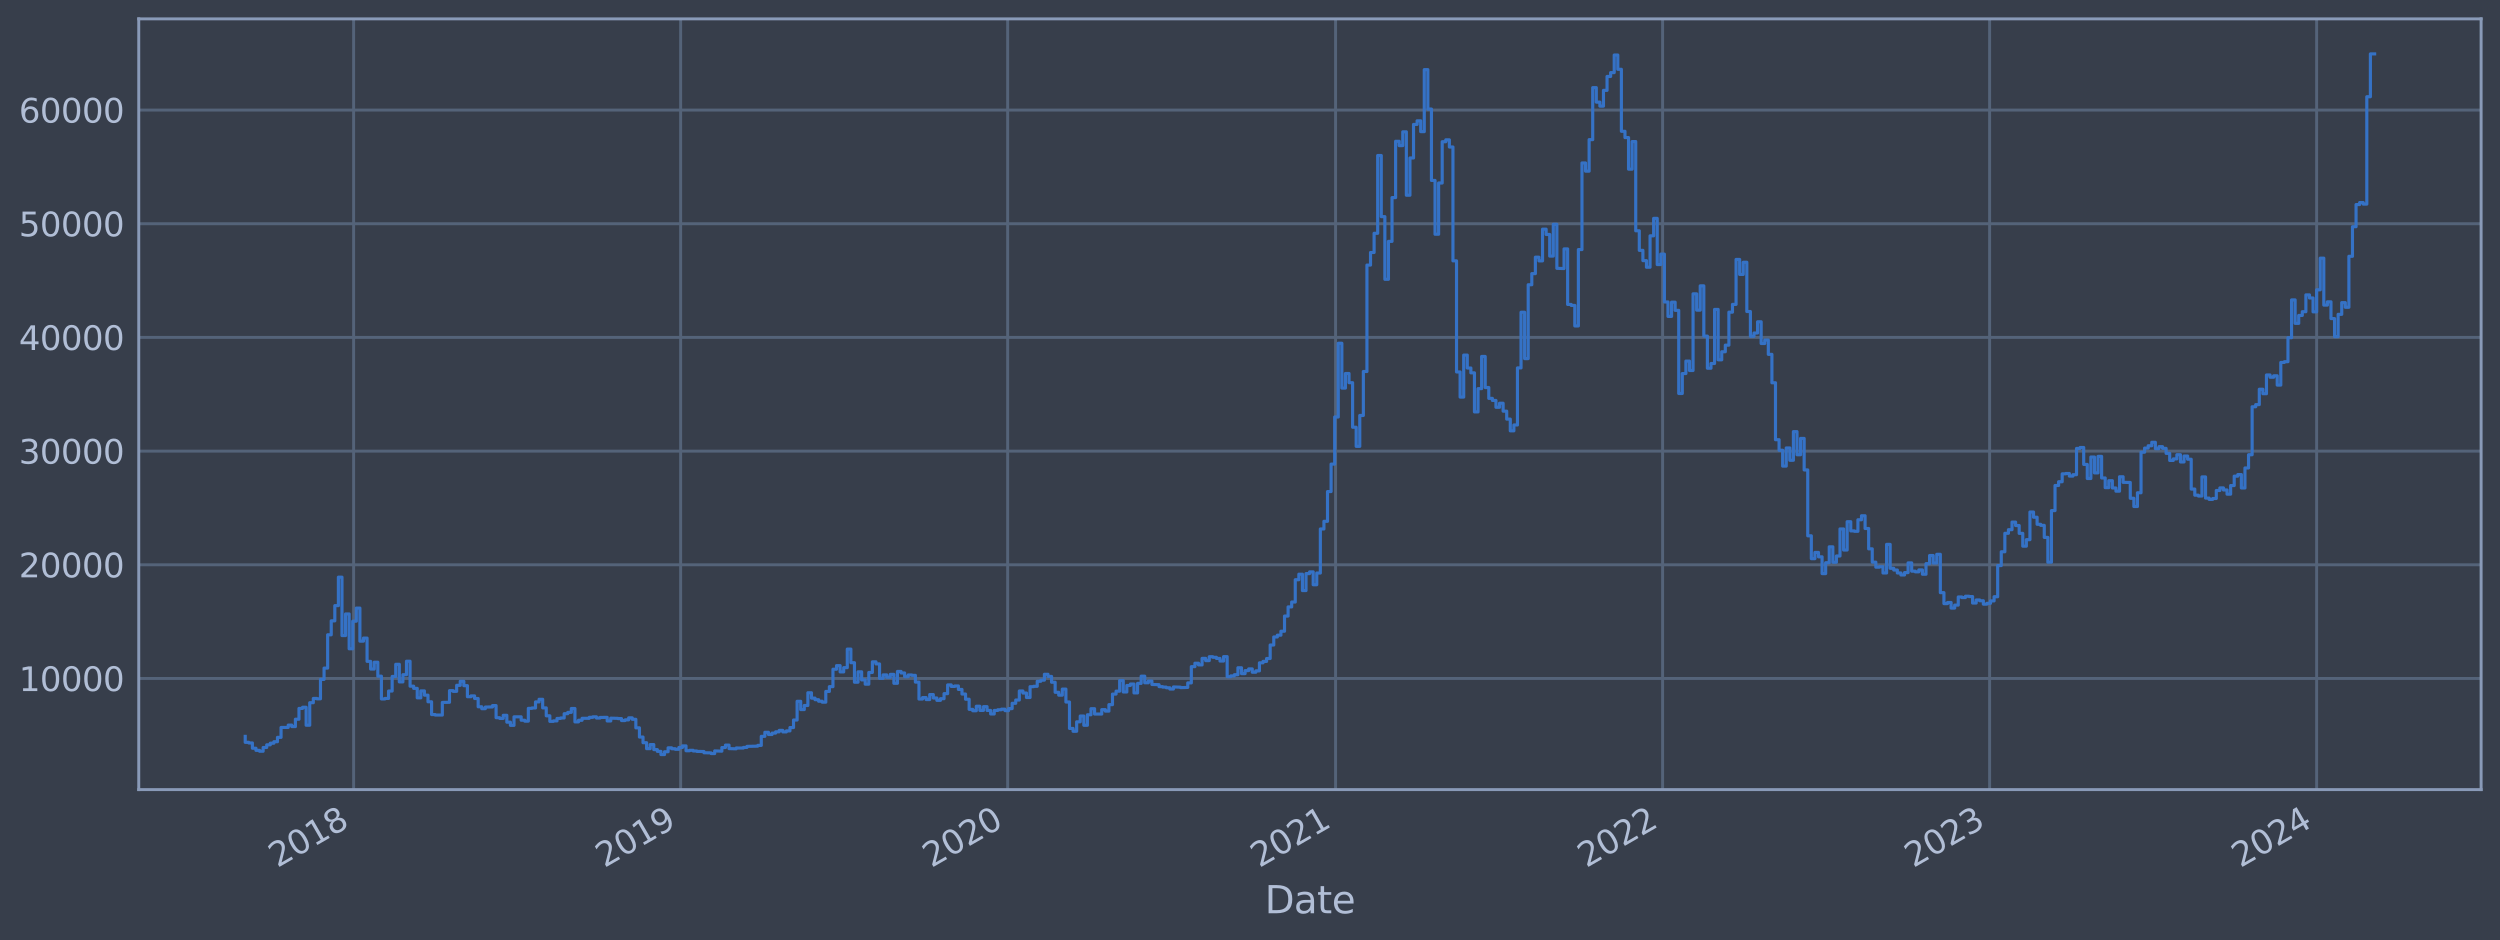 <?xml version="1.0" encoding="utf-8" standalone="no"?>
<!DOCTYPE svg PUBLIC "-//W3C//DTD SVG 1.1//EN"
  "http://www.w3.org/Graphics/SVG/1.1/DTD/svg11.dtd">
<svg xmlns:xlink="http://www.w3.org/1999/xlink" width="952.884pt" height="358.291pt" viewBox="0 0 952.884 358.291" xmlns="http://www.w3.org/2000/svg" version="1.1">
 <defs>
  <style type="text/css">*{stroke-linejoin: round; stroke-linecap: butt}</style>
 </defs>
 <g id="figure_1">
  <g id="patch_1">
   <path d="M 0 358.291 
L 952.884 358.291 
L 952.884 0 
L 0 0 
z
" style="fill: #373e4b"/>
  </g>
  <g id="axes_1">
   <g id="patch_2">
    <path d="M 52.884 300.96 
L 945.684 300.96 
L 945.684 7.2 
L 52.884 7.2 
z
" style="fill: #373e4b"/>
   </g>
   <g id="matplotlib.axis_1">
    <g id="xtick_1">
     <g id="line2d_1">
      <path d="M 134.786 300.96 
L 134.786 7.2 
" clip-path="url(#pb7ef2c028d)" style="fill: none; stroke: #546379; stroke-width: 1.12; stroke-linecap: square"/>
     </g>
     <g id="line2d_2"/>
     <g id="text_1">
      <!-- 2018 -->
      <g style="fill: #b1bed6" transform="translate(105.705 330.885) rotate(-30) scale(0.126 -0.126)">
       <defs>
        <path id="DejaVuSans-32" d="M 1228 531 
L 3431 531 
L 3431 0 
L 469 0 
L 469 531 
Q 828 903 1448 1529 
Q 2069 2156 2228 2338 
Q 2531 2678 2651 2914 
Q 2772 3150 2772 3378 
Q 2772 3750 2511 3984 
Q 2250 4219 1831 4219 
Q 1534 4219 1204 4116 
Q 875 4013 500 3803 
L 500 4441 
Q 881 4594 1212 4672 
Q 1544 4750 1819 4750 
Q 2544 4750 2975 4387 
Q 3406 4025 3406 3419 
Q 3406 3131 3298 2873 
Q 3191 2616 2906 2266 
Q 2828 2175 2409 1742 
Q 1991 1309 1228 531 
z
" transform="scale(0.016)"/>
        <path id="DejaVuSans-30" d="M 2034 4250 
Q 1547 4250 1301 3770 
Q 1056 3291 1056 2328 
Q 1056 1369 1301 889 
Q 1547 409 2034 409 
Q 2525 409 2770 889 
Q 3016 1369 3016 2328 
Q 3016 3291 2770 3770 
Q 2525 4250 2034 4250 
z
M 2034 4750 
Q 2819 4750 3233 4129 
Q 3647 3509 3647 2328 
Q 3647 1150 3233 529 
Q 2819 -91 2034 -91 
Q 1250 -91 836 529 
Q 422 1150 422 2328 
Q 422 3509 836 4129 
Q 1250 4750 2034 4750 
z
" transform="scale(0.016)"/>
        <path id="DejaVuSans-31" d="M 794 531 
L 1825 531 
L 1825 4091 
L 703 3866 
L 703 4441 
L 1819 4666 
L 2450 4666 
L 2450 531 
L 3481 531 
L 3481 0 
L 794 0 
L 794 531 
z
" transform="scale(0.016)"/>
        <path id="DejaVuSans-38" d="M 2034 2216 
Q 1584 2216 1326 1975 
Q 1069 1734 1069 1313 
Q 1069 891 1326 650 
Q 1584 409 2034 409 
Q 2484 409 2743 651 
Q 3003 894 3003 1313 
Q 3003 1734 2745 1975 
Q 2488 2216 2034 2216 
z
M 1403 2484 
Q 997 2584 770 2862 
Q 544 3141 544 3541 
Q 544 4100 942 4425 
Q 1341 4750 2034 4750 
Q 2731 4750 3128 4425 
Q 3525 4100 3525 3541 
Q 3525 3141 3298 2862 
Q 3072 2584 2669 2484 
Q 3125 2378 3379 2068 
Q 3634 1759 3634 1313 
Q 3634 634 3220 271 
Q 2806 -91 2034 -91 
Q 1263 -91 848 271 
Q 434 634 434 1313 
Q 434 1759 690 2068 
Q 947 2378 1403 2484 
z
M 1172 3481 
Q 1172 3119 1398 2916 
Q 1625 2713 2034 2713 
Q 2441 2713 2670 2916 
Q 2900 3119 2900 3481 
Q 2900 3844 2670 4047 
Q 2441 4250 2034 4250 
Q 1625 4250 1398 4047 
Q 1172 3844 1172 3481 
z
" transform="scale(0.016)"/>
       </defs>
       <use xlink:href="#DejaVuSans-32"/>
       <use xlink:href="#DejaVuSans-30" x="63.623"/>
       <use xlink:href="#DejaVuSans-31" x="127.246"/>
       <use xlink:href="#DejaVuSans-38" x="190.869"/>
      </g>
     </g>
    </g>
    <g id="xtick_2">
     <g id="line2d_3">
      <path d="M 259.43 300.96 
L 259.43 7.2 
" clip-path="url(#pb7ef2c028d)" style="fill: none; stroke: #546379; stroke-width: 1.12; stroke-linecap: square"/>
     </g>
     <g id="line2d_4"/>
     <g id="text_2">
      <!-- 2019 -->
      <g style="fill: #b1bed6" transform="translate(230.349 330.885) rotate(-30) scale(0.126 -0.126)">
       <defs>
        <path id="DejaVuSans-39" d="M 703 97 
L 703 672 
Q 941 559 1184 500 
Q 1428 441 1663 441 
Q 2288 441 2617 861 
Q 2947 1281 2994 2138 
Q 2813 1869 2534 1725 
Q 2256 1581 1919 1581 
Q 1219 1581 811 2004 
Q 403 2428 403 3163 
Q 403 3881 828 4315 
Q 1253 4750 1959 4750 
Q 2769 4750 3195 4129 
Q 3622 3509 3622 2328 
Q 3622 1225 3098 567 
Q 2575 -91 1691 -91 
Q 1453 -91 1209 -44 
Q 966 3 703 97 
z
M 1959 2075 
Q 2384 2075 2632 2365 
Q 2881 2656 2881 3163 
Q 2881 3666 2632 3958 
Q 2384 4250 1959 4250 
Q 1534 4250 1286 3958 
Q 1038 3666 1038 3163 
Q 1038 2656 1286 2365 
Q 1534 2075 1959 2075 
z
" transform="scale(0.016)"/>
       </defs>
       <use xlink:href="#DejaVuSans-32"/>
       <use xlink:href="#DejaVuSans-30" x="63.623"/>
       <use xlink:href="#DejaVuSans-31" x="127.246"/>
       <use xlink:href="#DejaVuSans-39" x="190.869"/>
      </g>
     </g>
    </g>
    <g id="xtick_3">
     <g id="line2d_5">
      <path d="M 384.075 300.96 
L 384.075 7.2 
" clip-path="url(#pb7ef2c028d)" style="fill: none; stroke: #546379; stroke-width: 1.12; stroke-linecap: square"/>
     </g>
     <g id="line2d_6"/>
     <g id="text_3">
      <!-- 2020 -->
      <g style="fill: #b1bed6" transform="translate(354.994 330.885) rotate(-30) scale(0.126 -0.126)">
       <use xlink:href="#DejaVuSans-32"/>
       <use xlink:href="#DejaVuSans-30" x="63.623"/>
       <use xlink:href="#DejaVuSans-32" x="127.246"/>
       <use xlink:href="#DejaVuSans-30" x="190.869"/>
      </g>
     </g>
    </g>
    <g id="xtick_4">
     <g id="line2d_7">
      <path d="M 509.061 300.96 
L 509.061 7.2 
" clip-path="url(#pb7ef2c028d)" style="fill: none; stroke: #546379; stroke-width: 1.12; stroke-linecap: square"/>
     </g>
     <g id="line2d_8"/>
     <g id="text_4">
      <!-- 2021 -->
      <g style="fill: #b1bed6" transform="translate(479.98 330.885) rotate(-30) scale(0.126 -0.126)">
       <use xlink:href="#DejaVuSans-32"/>
       <use xlink:href="#DejaVuSans-30" x="63.623"/>
       <use xlink:href="#DejaVuSans-32" x="127.246"/>
       <use xlink:href="#DejaVuSans-31" x="190.869"/>
      </g>
     </g>
    </g>
    <g id="xtick_5">
     <g id="line2d_9">
      <path d="M 633.705 300.96 
L 633.705 7.2 
" clip-path="url(#pb7ef2c028d)" style="fill: none; stroke: #546379; stroke-width: 1.12; stroke-linecap: square"/>
     </g>
     <g id="line2d_10"/>
     <g id="text_5">
      <!-- 2022 -->
      <g style="fill: #b1bed6" transform="translate(604.624 330.885) rotate(-30) scale(0.126 -0.126)">
       <use xlink:href="#DejaVuSans-32"/>
       <use xlink:href="#DejaVuSans-30" x="63.623"/>
       <use xlink:href="#DejaVuSans-32" x="127.246"/>
       <use xlink:href="#DejaVuSans-32" x="190.869"/>
      </g>
     </g>
    </g>
    <g id="xtick_6">
     <g id="line2d_11">
      <path d="M 758.349 300.96 
L 758.349 7.2 
" clip-path="url(#pb7ef2c028d)" style="fill: none; stroke: #546379; stroke-width: 1.12; stroke-linecap: square"/>
     </g>
     <g id="line2d_12"/>
     <g id="text_6">
      <!-- 2023 -->
      <g style="fill: #b1bed6" transform="translate(729.268 330.885) rotate(-30) scale(0.126 -0.126)">
       <defs>
        <path id="DejaVuSans-33" d="M 2597 2516 
Q 3050 2419 3304 2112 
Q 3559 1806 3559 1356 
Q 3559 666 3084 287 
Q 2609 -91 1734 -91 
Q 1441 -91 1130 -33 
Q 819 25 488 141 
L 488 750 
Q 750 597 1062 519 
Q 1375 441 1716 441 
Q 2309 441 2620 675 
Q 2931 909 2931 1356 
Q 2931 1769 2642 2001 
Q 2353 2234 1838 2234 
L 1294 2234 
L 1294 2753 
L 1863 2753 
Q 2328 2753 2575 2939 
Q 2822 3125 2822 3475 
Q 2822 3834 2567 4026 
Q 2313 4219 1838 4219 
Q 1578 4219 1281 4162 
Q 984 4106 628 3988 
L 628 4550 
Q 988 4650 1302 4700 
Q 1616 4750 1894 4750 
Q 2613 4750 3031 4423 
Q 3450 4097 3450 3541 
Q 3450 3153 3228 2886 
Q 3006 2619 2597 2516 
z
" transform="scale(0.016)"/>
       </defs>
       <use xlink:href="#DejaVuSans-32"/>
       <use xlink:href="#DejaVuSans-30" x="63.623"/>
       <use xlink:href="#DejaVuSans-32" x="127.246"/>
       <use xlink:href="#DejaVuSans-33" x="190.869"/>
      </g>
     </g>
    </g>
    <g id="xtick_7">
     <g id="line2d_13">
      <path d="M 882.994 300.96 
L 882.994 7.2 
" clip-path="url(#pb7ef2c028d)" style="fill: none; stroke: #546379; stroke-width: 1.12; stroke-linecap: square"/>
     </g>
     <g id="line2d_14"/>
     <g id="text_7">
      <!-- 2024 -->
      <g style="fill: #b1bed6" transform="translate(853.913 330.885) rotate(-30) scale(0.126 -0.126)">
       <defs>
        <path id="DejaVuSans-34" d="M 2419 4116 
L 825 1625 
L 2419 1625 
L 2419 4116 
z
M 2253 4666 
L 3047 4666 
L 3047 1625 
L 3713 1625 
L 3713 1100 
L 3047 1100 
L 3047 0 
L 2419 0 
L 2419 1100 
L 313 1100 
L 313 1709 
L 2253 4666 
z
" transform="scale(0.016)"/>
       </defs>
       <use xlink:href="#DejaVuSans-32"/>
       <use xlink:href="#DejaVuSans-30" x="63.623"/>
       <use xlink:href="#DejaVuSans-32" x="127.246"/>
       <use xlink:href="#DejaVuSans-34" x="190.869"/>
      </g>
     </g>
    </g>
    <g id="text_8">
     <!-- Date -->
     <g style="fill: #b1bed6" transform="translate(482.075 348.096) scale(0.144 -0.144)">
      <defs>
       <path id="DejaVuSans-44" d="M 1259 4147 
L 1259 519 
L 2022 519 
Q 2988 519 3436 956 
Q 3884 1394 3884 2338 
Q 3884 3275 3436 3711 
Q 2988 4147 2022 4147 
L 1259 4147 
z
M 628 4666 
L 1925 4666 
Q 3281 4666 3915 4102 
Q 4550 3538 4550 2338 
Q 4550 1131 3912 565 
Q 3275 0 1925 0 
L 628 0 
L 628 4666 
z
" transform="scale(0.016)"/>
       <path id="DejaVuSans-61" d="M 2194 1759 
Q 1497 1759 1228 1600 
Q 959 1441 959 1056 
Q 959 750 1161 570 
Q 1363 391 1709 391 
Q 2188 391 2477 730 
Q 2766 1069 2766 1631 
L 2766 1759 
L 2194 1759 
z
M 3341 1997 
L 3341 0 
L 2766 0 
L 2766 531 
Q 2569 213 2275 61 
Q 1981 -91 1556 -91 
Q 1019 -91 701 211 
Q 384 513 384 1019 
Q 384 1609 779 1909 
Q 1175 2209 1959 2209 
L 2766 2209 
L 2766 2266 
Q 2766 2663 2505 2880 
Q 2244 3097 1772 3097 
Q 1472 3097 1187 3025 
Q 903 2953 641 2809 
L 641 3341 
Q 956 3463 1253 3523 
Q 1550 3584 1831 3584 
Q 2591 3584 2966 3190 
Q 3341 2797 3341 1997 
z
" transform="scale(0.016)"/>
       <path id="DejaVuSans-74" d="M 1172 4494 
L 1172 3500 
L 2356 3500 
L 2356 3053 
L 1172 3053 
L 1172 1153 
Q 1172 725 1289 603 
Q 1406 481 1766 481 
L 2356 481 
L 2356 0 
L 1766 0 
Q 1100 0 847 248 
Q 594 497 594 1153 
L 594 3053 
L 172 3053 
L 172 3500 
L 594 3500 
L 594 4494 
L 1172 4494 
z
" transform="scale(0.016)"/>
       <path id="DejaVuSans-65" d="M 3597 1894 
L 3597 1613 
L 953 1613 
Q 991 1019 1311 708 
Q 1631 397 2203 397 
Q 2534 397 2845 478 
Q 3156 559 3463 722 
L 3463 178 
Q 3153 47 2828 -22 
Q 2503 -91 2169 -91 
Q 1331 -91 842 396 
Q 353 884 353 1716 
Q 353 2575 817 3079 
Q 1281 3584 2069 3584 
Q 2775 3584 3186 3129 
Q 3597 2675 3597 1894 
z
M 3022 2063 
Q 3016 2534 2758 2815 
Q 2500 3097 2075 3097 
Q 1594 3097 1305 2825 
Q 1016 2553 972 2059 
L 3022 2063 
z
" transform="scale(0.016)"/>
      </defs>
      <use xlink:href="#DejaVuSans-44"/>
      <use xlink:href="#DejaVuSans-61" x="77.002"/>
      <use xlink:href="#DejaVuSans-74" x="138.281"/>
      <use xlink:href="#DejaVuSans-65" x="177.49"/>
     </g>
    </g>
   </g>
   <g id="matplotlib.axis_2">
    <g id="ytick_1">
     <g id="line2d_15">
      <path d="M 52.884 258.61 
L 945.684 258.61 
" clip-path="url(#pb7ef2c028d)" style="fill: none; stroke: #546379; stroke-width: 1.12; stroke-linecap: square"/>
     </g>
     <g id="line2d_16"/>
     <g id="text_9">
      <!-- 10000 -->
      <g style="fill: #b1bed6" transform="translate(7.2 263.397) scale(0.126 -0.126)">
       <use xlink:href="#DejaVuSans-31"/>
       <use xlink:href="#DejaVuSans-30" x="63.623"/>
       <use xlink:href="#DejaVuSans-30" x="127.246"/>
       <use xlink:href="#DejaVuSans-30" x="190.869"/>
       <use xlink:href="#DejaVuSans-30" x="254.492"/>
      </g>
     </g>
    </g>
    <g id="ytick_2">
     <g id="line2d_17">
      <path d="M 52.884 215.277 
L 945.684 215.277 
" clip-path="url(#pb7ef2c028d)" style="fill: none; stroke: #546379; stroke-width: 1.12; stroke-linecap: square"/>
     </g>
     <g id="line2d_18"/>
     <g id="text_10">
      <!-- 20000 -->
      <g style="fill: #b1bed6" transform="translate(7.2 220.064) scale(0.126 -0.126)">
       <use xlink:href="#DejaVuSans-32"/>
       <use xlink:href="#DejaVuSans-30" x="63.623"/>
       <use xlink:href="#DejaVuSans-30" x="127.246"/>
       <use xlink:href="#DejaVuSans-30" x="190.869"/>
       <use xlink:href="#DejaVuSans-30" x="254.492"/>
      </g>
     </g>
    </g>
    <g id="ytick_3">
     <g id="line2d_19">
      <path d="M 52.884 171.945 
L 945.684 171.945 
" clip-path="url(#pb7ef2c028d)" style="fill: none; stroke: #546379; stroke-width: 1.12; stroke-linecap: square"/>
     </g>
     <g id="line2d_20"/>
     <g id="text_11">
      <!-- 30000 -->
      <g style="fill: #b1bed6" transform="translate(7.2 176.732) scale(0.126 -0.126)">
       <use xlink:href="#DejaVuSans-33"/>
       <use xlink:href="#DejaVuSans-30" x="63.623"/>
       <use xlink:href="#DejaVuSans-30" x="127.246"/>
       <use xlink:href="#DejaVuSans-30" x="190.869"/>
       <use xlink:href="#DejaVuSans-30" x="254.492"/>
      </g>
     </g>
    </g>
    <g id="ytick_4">
     <g id="line2d_21">
      <path d="M 52.884 128.613 
L 945.684 128.613 
" clip-path="url(#pb7ef2c028d)" style="fill: none; stroke: #546379; stroke-width: 1.12; stroke-linecap: square"/>
     </g>
     <g id="line2d_22"/>
     <g id="text_12">
      <!-- 40000 -->
      <g style="fill: #b1bed6" transform="translate(7.2 133.4) scale(0.126 -0.126)">
       <use xlink:href="#DejaVuSans-34"/>
       <use xlink:href="#DejaVuSans-30" x="63.623"/>
       <use xlink:href="#DejaVuSans-30" x="127.246"/>
       <use xlink:href="#DejaVuSans-30" x="190.869"/>
       <use xlink:href="#DejaVuSans-30" x="254.492"/>
      </g>
     </g>
    </g>
    <g id="ytick_5">
     <g id="line2d_23">
      <path d="M 52.884 85.28 
L 945.684 85.28 
" clip-path="url(#pb7ef2c028d)" style="fill: none; stroke: #546379; stroke-width: 1.12; stroke-linecap: square"/>
     </g>
     <g id="line2d_24"/>
     <g id="text_13">
      <!-- 50000 -->
      <g style="fill: #b1bed6" transform="translate(7.2 90.067) scale(0.126 -0.126)">
       <defs>
        <path id="DejaVuSans-35" d="M 691 4666 
L 3169 4666 
L 3169 4134 
L 1269 4134 
L 1269 2991 
Q 1406 3038 1543 3061 
Q 1681 3084 1819 3084 
Q 2600 3084 3056 2656 
Q 3513 2228 3513 1497 
Q 3513 744 3044 326 
Q 2575 -91 1722 -91 
Q 1428 -91 1123 -41 
Q 819 9 494 109 
L 494 744 
Q 775 591 1075 516 
Q 1375 441 1709 441 
Q 2250 441 2565 725 
Q 2881 1009 2881 1497 
Q 2881 1984 2565 2268 
Q 2250 2553 1709 2553 
Q 1456 2553 1204 2497 
Q 953 2441 691 2322 
L 691 4666 
z
" transform="scale(0.016)"/>
       </defs>
       <use xlink:href="#DejaVuSans-35"/>
       <use xlink:href="#DejaVuSans-30" x="63.623"/>
       <use xlink:href="#DejaVuSans-30" x="127.246"/>
       <use xlink:href="#DejaVuSans-30" x="190.869"/>
       <use xlink:href="#DejaVuSans-30" x="254.492"/>
      </g>
     </g>
    </g>
    <g id="ytick_6">
     <g id="line2d_25">
      <path d="M 52.884 41.948 
L 945.684 41.948 
" clip-path="url(#pb7ef2c028d)" style="fill: none; stroke: #546379; stroke-width: 1.12; stroke-linecap: square"/>
     </g>
     <g id="line2d_26"/>
     <g id="text_14">
      <!-- 60000 -->
      <g style="fill: #b1bed6" transform="translate(7.2 46.735) scale(0.126 -0.126)">
       <defs>
        <path id="DejaVuSans-36" d="M 2113 2584 
Q 1688 2584 1439 2293 
Q 1191 2003 1191 1497 
Q 1191 994 1439 701 
Q 1688 409 2113 409 
Q 2538 409 2786 701 
Q 3034 994 3034 1497 
Q 3034 2003 2786 2293 
Q 2538 2584 2113 2584 
z
M 3366 4563 
L 3366 3988 
Q 3128 4100 2886 4159 
Q 2644 4219 2406 4219 
Q 1781 4219 1451 3797 
Q 1122 3375 1075 2522 
Q 1259 2794 1537 2939 
Q 1816 3084 2150 3084 
Q 2853 3084 3261 2657 
Q 3669 2231 3669 1497 
Q 3669 778 3244 343 
Q 2819 -91 2113 -91 
Q 1303 -91 875 529 
Q 447 1150 447 2328 
Q 447 3434 972 4092 
Q 1497 4750 2381 4750 
Q 2619 4750 2861 4703 
Q 3103 4656 3366 4563 
z
" transform="scale(0.016)"/>
       </defs>
       <use xlink:href="#DejaVuSans-36"/>
       <use xlink:href="#DejaVuSans-30" x="63.623"/>
       <use xlink:href="#DejaVuSans-30" x="127.246"/>
       <use xlink:href="#DejaVuSans-30" x="190.869"/>
       <use xlink:href="#DejaVuSans-30" x="254.492"/>
      </g>
     </g>
    </g>
   </g>
   <g id="line2d_27">
    <path d="M 93.466 280.673 
L 93.466 282.941 
L 94.832 282.941 
L 94.832 283.175 
L 96.198 283.175 
L 96.198 285.193 
L 97.563 285.193 
L 97.563 286.002 
L 98.929 286.002 
L 98.929 286.338 
L 100.295 286.338 
L 100.295 284.904 
L 101.661 284.904 
L 101.661 283.897 
L 103.027 283.897 
L 103.027 283.273 
L 104.393 283.273 
L 104.393 282.705 
L 105.759 282.705 
L 105.759 281.046 
L 107.125 281.046 
L 107.125 277.279 
L 109.857 277.255 
L 109.857 276.373 
L 111.223 276.373 
L 111.223 276.94 
L 112.589 276.94 
L 112.589 274.14 
L 113.955 274.14 
L 113.955 270.024 
L 115.321 270.024 
L 115.321 269.58 
L 116.687 269.58 
L 116.687 276.419 
L 118.053 276.419 
L 118.053 267.845 
L 119.419 267.845 
L 119.419 266.224 
L 120.785 266.224 
L 120.785 266.354 
L 122.151 266.354 
L 122.151 258.961 
L 123.517 258.961 
L 123.517 254.654 
L 124.883 254.654 
L 124.883 241.953 
L 126.249 241.953 
L 126.249 236.645 
L 127.615 236.645 
L 127.615 230.842 
L 128.981 230.842 
L 128.981 219.993 
L 130.347 219.993 
L 130.347 242.245 
L 131.713 242.245 
L 131.713 234.006 
L 133.079 234.006 
L 133.079 247.289 
L 134.445 247.289 
L 134.445 236.774 
L 135.811 236.774 
L 135.811 231.774 
L 137.176 231.774 
L 137.176 244.373 
L 138.542 244.373 
L 138.542 243.209 
L 139.908 243.209 
L 139.908 252.082 
L 141.274 252.082 
L 141.274 255.007 
L 142.64 255.007 
L 142.64 252.407 
L 144.006 252.407 
L 144.006 257.726 
L 145.372 257.726 
L 145.372 266.401 
L 146.738 266.401 
L 146.738 266.214 
L 148.104 266.214 
L 148.104 263.395 
L 149.47 263.395 
L 149.47 257.836 
L 150.836 257.836 
L 150.836 253.211 
L 152.202 253.211 
L 152.202 259.911 
L 153.568 259.911 
L 153.568 257.17 
L 154.934 257.17 
L 154.934 252.037 
L 156.3 252.037 
L 156.3 261.537 
L 157.666 261.537 
L 157.666 262.38 
L 159.032 262.38 
L 159.032 265.985 
L 160.398 265.985 
L 160.398 263.333 
L 161.764 263.333 
L 161.764 264.963 
L 163.13 264.963 
L 163.13 267.49 
L 164.496 267.49 
L 164.496 272.357 
L 165.862 272.357 
L 165.862 272.534 
L 168.594 272.544 
L 168.594 267.73 
L 171.326 267.678 
L 171.326 263.244 
L 172.692 263.244 
L 172.692 263.506 
L 174.058 263.506 
L 174.058 261.217 
L 175.424 261.217 
L 175.424 259.679 
L 176.789 259.679 
L 176.789 261.343 
L 178.155 261.343 
L 178.155 265.557 
L 179.521 265.557 
L 179.521 265.235 
L 180.887 265.235 
L 180.887 266.227 
L 182.253 266.227 
L 182.253 269.391 
L 183.619 269.391 
L 183.619 270.116 
L 184.985 270.116 
L 184.985 269.488 
L 187.717 269.462 
L 187.717 268.942 
L 189.083 268.942 
L 189.083 273.546 
L 190.449 273.546 
L 190.449 273.825 
L 191.815 273.825 
L 191.815 272.646 
L 193.181 272.646 
L 193.181 275.262 
L 194.547 275.262 
L 194.547 276.471 
L 195.913 276.471 
L 195.913 273.228 
L 198.645 273.219 
L 198.645 274.516 
L 200.011 274.516 
L 200.011 274.864 
L 201.377 274.864 
L 201.377 270.001 
L 202.743 270.001 
L 202.743 269.847 
L 204.109 269.847 
L 204.109 267.537 
L 205.475 267.537 
L 205.475 266.533 
L 206.841 266.533 
L 206.841 269.812 
L 208.207 269.812 
L 208.207 272.83 
L 209.573 272.83 
L 209.573 274.955 
L 210.939 274.955 
L 210.939 274.77 
L 212.305 274.77 
L 212.305 273.834 
L 213.671 273.834 
L 213.671 273.664 
L 215.037 273.664 
L 215.037 272.037 
L 216.402 272.037 
L 216.402 271.528 
L 217.768 271.528 
L 217.768 270.053 
L 219.134 270.053 
L 219.134 275.145 
L 220.5 275.145 
L 220.5 274.53 
L 221.866 274.53 
L 221.866 273.787 
L 224.598 273.793 
L 224.598 273.414 
L 225.964 273.414 
L 225.964 273.219 
L 227.33 273.219 
L 227.33 273.684 
L 228.696 273.684 
L 228.696 273.457 
L 231.428 273.425 
L 231.428 274.794 
L 232.794 274.794 
L 232.794 273.734 
L 235.526 273.803 
L 235.526 273.897 
L 236.892 273.897 
L 236.892 274.636 
L 238.258 274.636 
L 238.258 274.377 
L 239.624 274.377 
L 239.624 273.616 
L 240.99 273.616 
L 240.99 274.172 
L 242.356 274.172 
L 242.356 277.421 
L 243.722 277.421 
L 243.722 280.931 
L 245.088 280.931 
L 245.088 283.08 
L 246.454 283.08 
L 246.454 285.353 
L 247.82 285.353 
L 247.82 283.794 
L 249.186 283.794 
L 249.186 285.714 
L 250.552 285.714 
L 250.552 286.393 
L 251.918 286.393 
L 251.918 287.607 
L 253.284 287.607 
L 253.284 286.531 
L 254.65 286.531 
L 254.65 285.043 
L 256.015 285.043 
L 256.015 285.383 
L 257.381 285.383 
L 257.381 285.604 
L 258.747 285.604 
L 258.747 284.907 
L 260.113 284.907 
L 260.113 284.298 
L 261.479 284.298 
L 261.479 286.142 
L 262.845 286.142 
L 262.845 285.985 
L 264.211 285.985 
L 264.211 286.231 
L 265.577 286.231 
L 265.577 286.397 
L 268.309 286.445 
L 268.309 286.906 
L 271.041 286.966 
L 271.041 287.232 
L 272.407 287.232 
L 272.407 286.215 
L 275.139 286.307 
L 275.139 284.928 
L 276.505 284.928 
L 276.505 284.004 
L 277.871 284.004 
L 277.871 285.332 
L 280.603 285.413 
L 280.603 285.1 
L 283.335 285.124 
L 283.335 284.884 
L 284.701 284.884 
L 284.701 284.483 
L 288.799 284.399 
L 288.799 284.114 
L 290.165 284.114 
L 290.165 280.661 
L 291.531 280.661 
L 291.531 279.112 
L 292.897 279.112 
L 292.897 279.96 
L 294.263 279.96 
L 294.263 279.424 
L 295.629 279.424 
L 295.629 278.936 
L 296.994 278.936 
L 296.994 278.394 
L 298.36 278.394 
L 298.36 278.97 
L 299.726 278.97 
L 299.726 278.585 
L 301.092 278.585 
L 301.092 277.31 
L 302.458 277.31 
L 302.458 274.435 
L 303.824 274.435 
L 303.824 267.308 
L 305.19 267.308 
L 305.19 270.461 
L 306.556 270.461 
L 306.556 268.897 
L 307.922 268.897 
L 307.922 264.05 
L 309.288 264.05 
L 309.288 266.096 
L 310.654 266.096 
L 310.654 266.692 
L 312.02 266.692 
L 312.02 267.284 
L 313.386 267.284 
L 313.386 267.633 
L 314.752 267.633 
L 314.752 263.552 
L 316.118 263.552 
L 316.118 261.722 
L 317.484 261.722 
L 317.484 255.08 
L 318.85 255.08 
L 318.85 253.701 
L 320.216 253.701 
L 320.216 256.102 
L 321.582 256.102 
L 321.582 254.471 
L 322.948 254.471 
L 322.948 247.401 
L 324.314 247.401 
L 324.314 252.59 
L 325.68 252.59 
L 325.68 260.021 
L 327.046 260.021 
L 327.046 256.064 
L 328.412 256.064 
L 328.412 259.151 
L 329.778 259.151 
L 329.778 260.771 
L 331.144 260.771 
L 331.144 256.315 
L 332.51 256.315 
L 332.51 252.259 
L 333.876 252.259 
L 333.876 253.054 
L 335.242 253.054 
L 335.242 258.536 
L 336.607 258.536 
L 336.607 257.233 
L 337.973 257.233 
L 337.973 258.124 
L 339.339 258.124 
L 339.339 257.049 
L 340.705 257.049 
L 340.705 260.438 
L 342.071 260.438 
L 342.071 255.918 
L 343.437 255.918 
L 343.437 256.499 
L 344.803 256.499 
L 344.803 257.919 
L 346.169 257.919 
L 346.169 257.265 
L 347.535 257.265 
L 347.535 257.414 
L 348.901 257.414 
L 348.901 259.982 
L 350.267 259.982 
L 350.267 266.436 
L 351.633 266.436 
L 351.633 265.877 
L 352.999 265.877 
L 352.999 266.636 
L 354.365 266.636 
L 354.365 264.729 
L 355.731 264.729 
L 355.731 266.047 
L 357.097 266.047 
L 357.097 266.943 
L 358.463 266.943 
L 358.463 266.312 
L 359.829 266.312 
L 359.829 264.387 
L 361.195 264.387 
L 361.195 261.065 
L 362.561 261.065 
L 362.561 261.638 
L 363.927 261.638 
L 363.927 261.455 
L 365.293 261.455 
L 365.293 262.782 
L 366.659 262.782 
L 366.659 264.536 
L 368.025 264.536 
L 368.025 266.514 
L 369.391 266.514 
L 369.391 270.369 
L 370.757 270.369 
L 370.757 270.9 
L 372.123 270.9 
L 372.123 269.193 
L 373.489 269.193 
L 373.489 270.774 
L 374.855 270.774 
L 374.855 269.346 
L 376.22 269.346 
L 376.22 270.79 
L 377.586 270.79 
L 377.586 272.131 
L 378.952 272.131 
L 378.952 270.785 
L 380.318 270.785 
L 380.318 270.523 
L 381.684 270.523 
L 381.684 270.305 
L 383.05 270.305 
L 383.05 270.848 
L 384.416 270.848 
L 384.416 270.086 
L 385.782 270.086 
L 385.782 268.065 
L 387.148 268.065 
L 387.148 266.82 
L 388.514 266.82 
L 388.514 263.375 
L 389.88 263.375 
L 389.88 264.146 
L 391.246 264.146 
L 391.246 265.858 
L 392.612 265.858 
L 392.612 261.73 
L 393.978 261.73 
L 393.978 261.58 
L 395.344 261.58 
L 395.344 259.669 
L 396.71 259.669 
L 396.71 259.239 
L 398.076 259.239 
L 398.076 257.013 
L 399.442 257.013 
L 399.442 257.827 
L 400.808 257.827 
L 400.808 260.041 
L 402.174 260.041 
L 402.174 263.872 
L 403.54 263.872 
L 403.54 264.962 
L 404.906 264.962 
L 404.906 262.651 
L 406.272 262.651 
L 406.272 267.571 
L 407.638 267.571 
L 407.638 277.637 
L 409.004 277.637 
L 409.004 278.726 
L 410.37 278.726 
L 410.37 275.12 
L 411.736 275.12 
L 411.736 272.916 
L 413.102 272.916 
L 413.102 276.439 
L 414.468 276.439 
L 414.468 272.437 
L 415.833 272.437 
L 415.833 270.122 
L 417.199 270.122 
L 417.199 272.159 
L 419.931 272.164 
L 419.931 270.486 
L 421.297 270.486 
L 421.297 271.042 
L 422.663 271.042 
L 422.663 268.579 
L 424.029 268.579 
L 424.029 264.552 
L 425.395 264.552 
L 425.395 263.437 
L 426.761 263.437 
L 426.761 259.382 
L 428.127 259.382 
L 428.127 263.747 
L 429.493 263.747 
L 429.493 261.272 
L 430.859 261.272 
L 430.859 260.73 
L 432.225 260.73 
L 432.225 264.11 
L 433.591 264.11 
L 433.591 260.476 
L 434.957 260.476 
L 434.957 257.725 
L 436.323 257.725 
L 436.323 260.24 
L 437.689 260.24 
L 437.689 259.584 
L 439.055 259.584 
L 439.055 260.891 
L 441.787 260.972 
L 441.787 261.709 
L 443.153 261.709 
L 443.153 261.899 
L 444.519 261.899 
L 444.519 262.14 
L 445.885 262.14 
L 445.885 262.629 
L 447.251 262.629 
L 447.251 261.833 
L 449.983 261.92 
L 449.983 262.104 
L 452.715 262.013 
L 452.715 260.286 
L 454.081 260.286 
L 454.081 254.093 
L 455.446 254.093 
L 455.446 252.786 
L 456.812 252.786 
L 456.812 253.435 
L 458.178 253.435 
L 458.178 250.95 
L 459.544 250.95 
L 459.544 251.793 
L 460.91 251.793 
L 460.91 250.316 
L 462.276 250.316 
L 462.276 250.525 
L 463.642 250.525 
L 463.642 250.966 
L 465.008 250.966 
L 465.008 251.959 
L 466.374 251.959 
L 466.374 250.276 
L 467.74 250.276 
L 467.74 257.918 
L 469.106 257.918 
L 469.106 257.622 
L 470.472 257.622 
L 470.472 257.176 
L 471.838 257.176 
L 471.838 254.52 
L 473.204 254.52 
L 473.204 256.744 
L 474.57 256.744 
L 474.57 255.607 
L 475.936 255.607 
L 475.936 254.966 
L 477.302 254.966 
L 477.302 256.219 
L 478.668 256.219 
L 478.668 255.703 
L 480.034 255.703 
L 480.034 252.645 
L 481.4 252.645 
L 481.4 252.094 
L 482.766 252.094 
L 482.766 250.991 
L 484.132 250.991 
L 484.132 245.85 
L 485.498 245.85 
L 485.498 242.787 
L 486.864 242.787 
L 486.864 242.099 
L 488.23 242.099 
L 488.23 240.603 
L 489.596 240.603 
L 489.596 234.818 
L 490.962 234.818 
L 490.962 231.33 
L 492.328 231.33 
L 492.328 229.468 
L 493.694 229.468 
L 493.694 220.965 
L 495.06 220.965 
L 495.06 218.863 
L 496.425 218.863 
L 496.425 225.103 
L 497.791 225.103 
L 497.791 218.627 
L 499.157 218.627 
L 499.157 217.974 
L 500.523 217.974 
L 500.523 222.87 
L 501.889 222.87 
L 501.889 218.412 
L 503.255 218.412 
L 503.255 201.624 
L 504.621 201.624 
L 504.621 198.703 
L 505.987 198.703 
L 505.987 187.357 
L 507.353 187.357 
L 507.353 176.9 
L 508.719 176.9 
L 508.719 158.942 
L 510.085 158.942 
L 510.085 130.84 
L 511.451 130.84 
L 511.451 147.917 
L 512.817 147.917 
L 512.817 142.355 
L 514.183 142.355 
L 514.183 145.858 
L 515.549 145.858 
L 515.549 162.846 
L 516.915 162.846 
L 516.915 170.129 
L 518.281 170.129 
L 518.281 158.354 
L 519.647 158.354 
L 519.647 141.603 
L 521.013 141.603 
L 521.013 101.035 
L 522.379 101.035 
L 522.379 96.237 
L 523.745 96.237 
L 523.745 88.92 
L 525.111 88.92 
L 525.111 59.276 
L 526.477 59.276 
L 526.477 82.573 
L 527.843 82.573 
L 527.843 106.453 
L 529.209 106.453 
L 529.209 92.002 
L 530.575 92.002 
L 530.575 75.317 
L 531.941 75.317 
L 531.941 53.85 
L 533.307 53.85 
L 533.307 55.501 
L 534.673 55.501 
L 534.673 50.243 
L 536.038 50.243 
L 536.038 74.412 
L 537.404 74.412 
L 537.404 60.218 
L 538.77 60.218 
L 538.77 47.421 
L 540.136 47.421 
L 540.136 46.047 
L 541.502 46.047 
L 541.502 50.17 
L 542.868 50.17 
L 542.868 26.546 
L 544.234 26.546 
L 544.234 41.571 
L 545.6 41.571 
L 545.6 68.776 
L 546.966 68.776 
L 546.966 89.286 
L 548.332 89.286 
L 548.332 69.749 
L 549.698 69.749 
L 549.698 54.023 
L 551.064 54.023 
L 551.064 53.3 
L 552.43 53.3 
L 552.43 56.031 
L 553.796 56.031 
L 553.796 99.421 
L 555.162 99.421 
L 555.162 141.767 
L 556.528 141.767 
L 556.528 151.342 
L 557.894 151.342 
L 557.894 135.35 
L 559.26 135.35 
L 559.26 140.267 
L 560.626 140.267 
L 560.626 142.108 
L 561.992 142.108 
L 561.992 156.995 
L 563.358 156.995 
L 563.358 148.134 
L 564.724 148.134 
L 564.724 135.871 
L 566.09 135.871 
L 566.09 147.712 
L 567.456 147.712 
L 567.456 151.841 
L 568.822 151.841 
L 568.822 152.633 
L 570.188 152.633 
L 570.188 155.232 
L 571.554 155.232 
L 571.554 153.698 
L 572.92 153.698 
L 572.92 156.711 
L 574.286 156.711 
L 574.286 159.749 
L 575.651 159.749 
L 575.651 164.217 
L 577.017 164.217 
L 577.017 161.988 
L 578.383 161.988 
L 578.383 140.234 
L 579.749 140.234 
L 579.749 119.018 
L 581.115 119.018 
L 581.115 136.681 
L 582.481 136.681 
L 582.481 108.532 
L 583.847 108.532 
L 583.847 104.297 
L 585.213 104.297 
L 585.213 98.036 
L 586.579 98.036 
L 586.579 99.43 
L 587.945 99.43 
L 587.945 87.345 
L 589.311 87.345 
L 589.311 89.367 
L 590.677 89.367 
L 590.677 97.605 
L 592.043 97.605 
L 592.043 85.508 
L 593.409 85.508 
L 593.409 102.274 
L 596.141 102.357 
L 596.141 94.877 
L 597.507 94.877 
L 597.507 116.039 
L 598.873 116.039 
L 598.873 116.412 
L 600.239 116.412 
L 600.239 124.231 
L 601.605 124.231 
L 601.605 95.129 
L 602.971 95.129 
L 602.971 62.124 
L 604.337 62.124 
L 604.337 65.236 
L 605.703 65.236 
L 605.703 53.224 
L 607.069 53.224 
L 607.069 33.405 
L 608.435 33.405 
L 608.435 38.927 
L 609.801 38.927 
L 609.801 40.452 
L 611.167 40.452 
L 611.167 34.446 
L 612.533 34.446 
L 612.533 29.144 
L 613.899 29.144 
L 613.899 27.678 
L 615.264 27.678 
L 615.264 20.98 
L 616.63 20.98 
L 616.63 26.416 
L 617.996 26.416 
L 617.996 50.038 
L 619.362 50.038 
L 619.362 52.442 
L 620.728 52.442 
L 620.728 64.476 
L 622.094 64.476 
L 622.094 53.952 
L 623.46 53.952 
L 623.46 87.965 
L 624.826 87.965 
L 624.826 95.421 
L 626.192 95.421 
L 626.192 99.333 
L 627.558 99.333 
L 627.558 101.861 
L 628.924 101.861 
L 628.924 89.897 
L 630.29 89.897 
L 630.29 83.24 
L 631.656 83.24 
L 631.656 100.841 
L 633.022 100.841 
L 633.022 96.859 
L 634.388 96.859 
L 634.388 115.09 
L 635.754 115.09 
L 635.754 120.6 
L 637.12 120.6 
L 637.12 115.182 
L 638.486 115.182 
L 638.486 118.293 
L 639.852 118.293 
L 639.852 149.969 
L 641.218 149.969 
L 641.218 142.377 
L 642.584 142.377 
L 642.584 137.632 
L 643.95 137.632 
L 643.95 141.212 
L 645.316 141.212 
L 645.316 111.999 
L 646.682 111.999 
L 646.682 118.207 
L 648.048 118.207 
L 648.048 108.956 
L 649.414 108.956 
L 649.414 128.114 
L 650.78 128.114 
L 650.78 140.349 
L 652.146 140.349 
L 652.146 138.559 
L 653.512 138.559 
L 653.512 117.934 
L 654.877 117.934 
L 654.877 137.138 
L 656.243 137.138 
L 656.243 134.068 
L 657.609 134.068 
L 657.609 131.556 
L 658.975 131.556 
L 658.975 118.983 
L 660.341 118.983 
L 660.341 116.024 
L 661.707 116.024 
L 661.707 98.893 
L 663.073 98.893 
L 663.073 104.61 
L 664.439 104.61 
L 664.439 99.964 
L 665.805 99.964 
L 665.805 118.737 
L 667.171 118.737 
L 667.171 128.17 
L 668.537 128.17 
L 668.537 126.928 
L 669.903 126.928 
L 669.903 122.651 
L 671.269 122.651 
L 671.269 130.928 
L 672.635 130.928 
L 672.635 129.609 
L 674.001 129.609 
L 674.001 135.066 
L 675.367 135.066 
L 675.367 145.889 
L 676.733 145.889 
L 676.733 167.595 
L 678.099 167.595 
L 678.099 171.622 
L 679.465 171.622 
L 679.465 177.661 
L 680.831 177.661 
L 680.831 170.736 
L 682.197 170.736 
L 682.197 175.438 
L 683.563 175.438 
L 683.563 164.511 
L 684.929 164.511 
L 684.929 173.324 
L 686.295 173.324 
L 686.295 167.101 
L 687.661 167.101 
L 687.661 179.119 
L 689.027 179.119 
L 689.027 204.224 
L 690.393 204.224 
L 690.393 212.936 
L 691.759 212.936 
L 691.759 210.562 
L 693.125 210.562 
L 693.125 212.234 
L 694.491 212.234 
L 694.491 218.628 
L 695.856 218.628 
L 695.856 214.489 
L 697.222 214.489 
L 697.222 208.42 
L 698.588 208.42 
L 698.588 214.308 
L 699.954 214.308 
L 699.954 211.922 
L 701.32 211.922 
L 701.32 201.61 
L 702.686 201.61 
L 702.686 209.641 
L 704.052 209.641 
L 704.052 198.846 
L 705.418 198.846 
L 705.418 202.357 
L 706.784 202.357 
L 706.784 202.506 
L 708.15 202.506 
L 708.15 198.118 
L 709.516 198.118 
L 709.516 196.58 
L 710.882 196.58 
L 710.882 201.437 
L 712.248 201.437 
L 712.248 209.198 
L 713.614 209.198 
L 713.614 214.266 
L 714.98 214.266 
L 714.98 216.174 
L 716.346 216.174 
L 716.346 215.993 
L 717.712 215.993 
L 717.712 218.397 
L 719.078 218.397 
L 719.078 207.501 
L 720.444 207.501 
L 720.444 216.6 
L 721.81 216.6 
L 721.81 217.261 
L 723.176 217.261 
L 723.176 218.395 
L 724.542 218.395 
L 724.542 219.156 
L 725.908 219.156 
L 725.908 218.247 
L 727.274 218.247 
L 727.274 214.55 
L 728.64 214.55 
L 728.64 217.696 
L 730.006 217.696 
L 730.006 217.95 
L 731.372 217.95 
L 731.372 217.232 
L 732.738 217.232 
L 732.738 218.868 
L 734.104 218.868 
L 734.104 214.839 
L 735.469 214.839 
L 735.469 211.741 
L 736.835 211.741 
L 736.835 214.61 
L 738.201 214.61 
L 738.201 211.289 
L 739.567 211.289 
L 739.567 225.893 
L 740.933 225.893 
L 740.933 230.063 
L 742.299 230.063 
L 742.299 229.65 
L 743.665 229.65 
L 743.665 231.766 
L 745.031 231.766 
L 745.031 230.645 
L 746.397 230.645 
L 746.397 227.538 
L 747.763 227.538 
L 747.763 227.768 
L 749.129 227.768 
L 749.129 227.261 
L 750.495 227.261 
L 750.495 227.381 
L 751.861 227.381 
L 751.861 229.847 
L 753.227 229.847 
L 753.227 228.69 
L 754.593 228.69 
L 754.593 228.979 
L 755.959 228.979 
L 755.959 230.273 
L 757.325 230.273 
L 757.325 229.951 
L 758.691 229.951 
L 758.691 229.029 
L 760.057 229.029 
L 760.057 227.445 
L 761.423 227.445 
L 761.423 215.566 
L 762.789 215.566 
L 762.789 210.315 
L 764.155 210.315 
L 764.155 203.263 
L 765.521 203.263 
L 765.521 201.889 
L 766.887 201.889 
L 766.887 199.002 
L 768.253 199.002 
L 768.253 200.309 
L 769.619 200.309 
L 769.619 203.301 
L 770.985 203.301 
L 770.985 208.177 
L 772.351 208.177 
L 772.351 205.693 
L 773.717 205.693 
L 773.717 195.163 
L 775.082 195.163 
L 775.082 197.14 
L 776.448 197.14 
L 776.448 199.838 
L 777.814 199.838 
L 777.814 200.252 
L 779.18 200.252 
L 779.18 204.832 
L 780.546 204.832 
L 780.546 214.303 
L 781.912 214.303 
L 781.912 194.619 
L 783.278 194.619 
L 783.278 185.051 
L 784.644 185.051 
L 784.644 183.617 
L 786.01 183.617 
L 786.01 180.612 
L 787.376 180.612 
L 787.376 180.468 
L 788.742 180.468 
L 788.742 181.468 
L 790.108 181.468 
L 790.108 180.934 
L 791.474 180.934 
L 791.474 170.927 
L 792.84 170.927 
L 792.84 170.561 
L 794.206 170.561 
L 794.206 177.017 
L 795.572 177.017 
L 795.572 182.386 
L 796.938 182.386 
L 796.938 174.197 
L 798.304 174.197 
L 798.304 180.236 
L 799.67 180.236 
L 799.67 173.958 
L 801.036 173.958 
L 801.036 182.171 
L 802.402 182.171 
L 802.402 185.872 
L 803.768 185.872 
L 803.768 183.219 
L 805.134 183.219 
L 805.134 186 
L 806.5 186 
L 806.5 187.21 
L 807.866 187.21 
L 807.866 181.718 
L 809.232 181.718 
L 809.232 183.853 
L 811.964 183.889 
L 811.964 189.916 
L 813.33 189.916 
L 813.33 193.061 
L 814.695 193.061 
L 814.695 187.817 
L 816.061 187.817 
L 816.061 172.362 
L 817.427 172.362 
L 817.427 170.789 
L 818.793 170.789 
L 818.793 169.902 
L 820.159 169.902 
L 820.159 168.587 
L 821.525 168.587 
L 821.525 171.015 
L 822.891 171.015 
L 822.891 170.248 
L 824.257 170.248 
L 824.257 170.904 
L 825.623 170.904 
L 825.623 172.802 
L 826.989 172.802 
L 826.989 175.505 
L 828.355 175.505 
L 828.355 174.908 
L 829.721 174.908 
L 829.721 173.316 
L 831.087 173.316 
L 831.087 176.07 
L 832.453 176.07 
L 832.453 173.826 
L 833.819 173.826 
L 833.819 175.048 
L 835.185 175.048 
L 835.185 186.409 
L 836.551 186.409 
L 836.551 188.743 
L 837.917 188.743 
L 837.917 189.064 
L 839.283 189.064 
L 839.283 181.776 
L 840.649 181.776 
L 840.649 189.845 
L 842.015 189.845 
L 842.015 190.347 
L 843.381 190.347 
L 843.381 190.002 
L 844.747 190.002 
L 844.747 186.955 
L 846.113 186.955 
L 846.113 185.968 
L 847.479 185.968 
L 847.479 186.757 
L 848.845 186.757 
L 848.845 188.356 
L 850.211 188.356 
L 850.211 185.073 
L 851.577 185.073 
L 851.577 181.489 
L 852.943 181.489 
L 852.943 180.884 
L 854.308 180.884 
L 854.308 185.99 
L 855.674 185.99 
L 855.674 178.37 
L 857.04 178.37 
L 857.04 173.32 
L 858.406 173.32 
L 858.406 155.034 
L 859.772 155.034 
L 859.772 154.219 
L 861.138 154.219 
L 861.138 148.37 
L 862.504 148.37 
L 862.504 150.069 
L 863.87 150.069 
L 863.87 142.929 
L 865.236 142.929 
L 865.236 143.79 
L 866.602 143.79 
L 866.602 143.24 
L 867.968 143.24 
L 867.968 146.773 
L 869.334 146.773 
L 869.334 138.142 
L 870.7 138.142 
L 870.7 137.854 
L 872.066 137.854 
L 872.066 128.716 
L 873.432 128.716 
L 873.432 114.319 
L 874.798 114.319 
L 874.798 123.247 
L 876.164 123.247 
L 876.164 120.229 
L 877.53 120.229 
L 877.53 118.808 
L 878.896 118.808 
L 878.896 112.396 
L 880.262 112.396 
L 880.262 113.573 
L 881.628 113.573 
L 881.628 118.864 
L 882.994 118.864 
L 882.994 110.456 
L 884.36 110.456 
L 884.36 98.399 
L 885.726 98.399 
L 885.726 116.289 
L 887.092 116.289 
L 887.092 115.039 
L 888.458 115.039 
L 888.458 121.422 
L 889.824 121.422 
L 889.824 128.316 
L 891.19 128.316 
L 891.19 119.813 
L 892.556 119.813 
L 892.556 115.348 
L 893.922 115.348 
L 893.922 117.115 
L 895.287 117.115 
L 895.287 97.697 
L 896.653 97.697 
L 896.653 86.41 
L 898.019 86.41 
L 898.019 77.977 
L 899.385 77.977 
L 899.385 77.208 
L 900.751 77.208 
L 900.751 77.793 
L 902.117 77.793 
L 902.117 36.867 
L 903.483 36.867 
L 903.483 20.553 
L 905.102 20.553 
L 905.102 20.553 
" clip-path="url(#pb7ef2c028d)" style="fill: none; stroke: #3572c6; stroke-width: 1.2; stroke-linecap: square"/>
   </g>
   <g id="patch_3">
    <path d="M 52.884 300.96 
L 52.884 7.2 
" style="fill: none; stroke: #899ab8; stroke-width: 1.12; stroke-linejoin: miter; stroke-linecap: square"/>
   </g>
   <g id="patch_4">
    <path d="M 945.684 300.96 
L 945.684 7.2 
" style="fill: none; stroke: #899ab8; stroke-width: 1.12; stroke-linejoin: miter; stroke-linecap: square"/>
   </g>
   <g id="patch_5">
    <path d="M 52.884 300.96 
L 945.684 300.96 
" style="fill: none; stroke: #899ab8; stroke-width: 1.12; stroke-linejoin: miter; stroke-linecap: square"/>
   </g>
   <g id="patch_6">
    <path d="M 52.884 7.2 
L 945.684 7.2 
" style="fill: none; stroke: #899ab8; stroke-width: 1.12; stroke-linejoin: miter; stroke-linecap: square"/>
   </g>
  </g>
 </g>
 <defs>
  <clipPath id="pb7ef2c028d">
   <rect x="52.884" y="7.2" width="892.8" height="293.76"/>
  </clipPath>
 </defs>
</svg>

